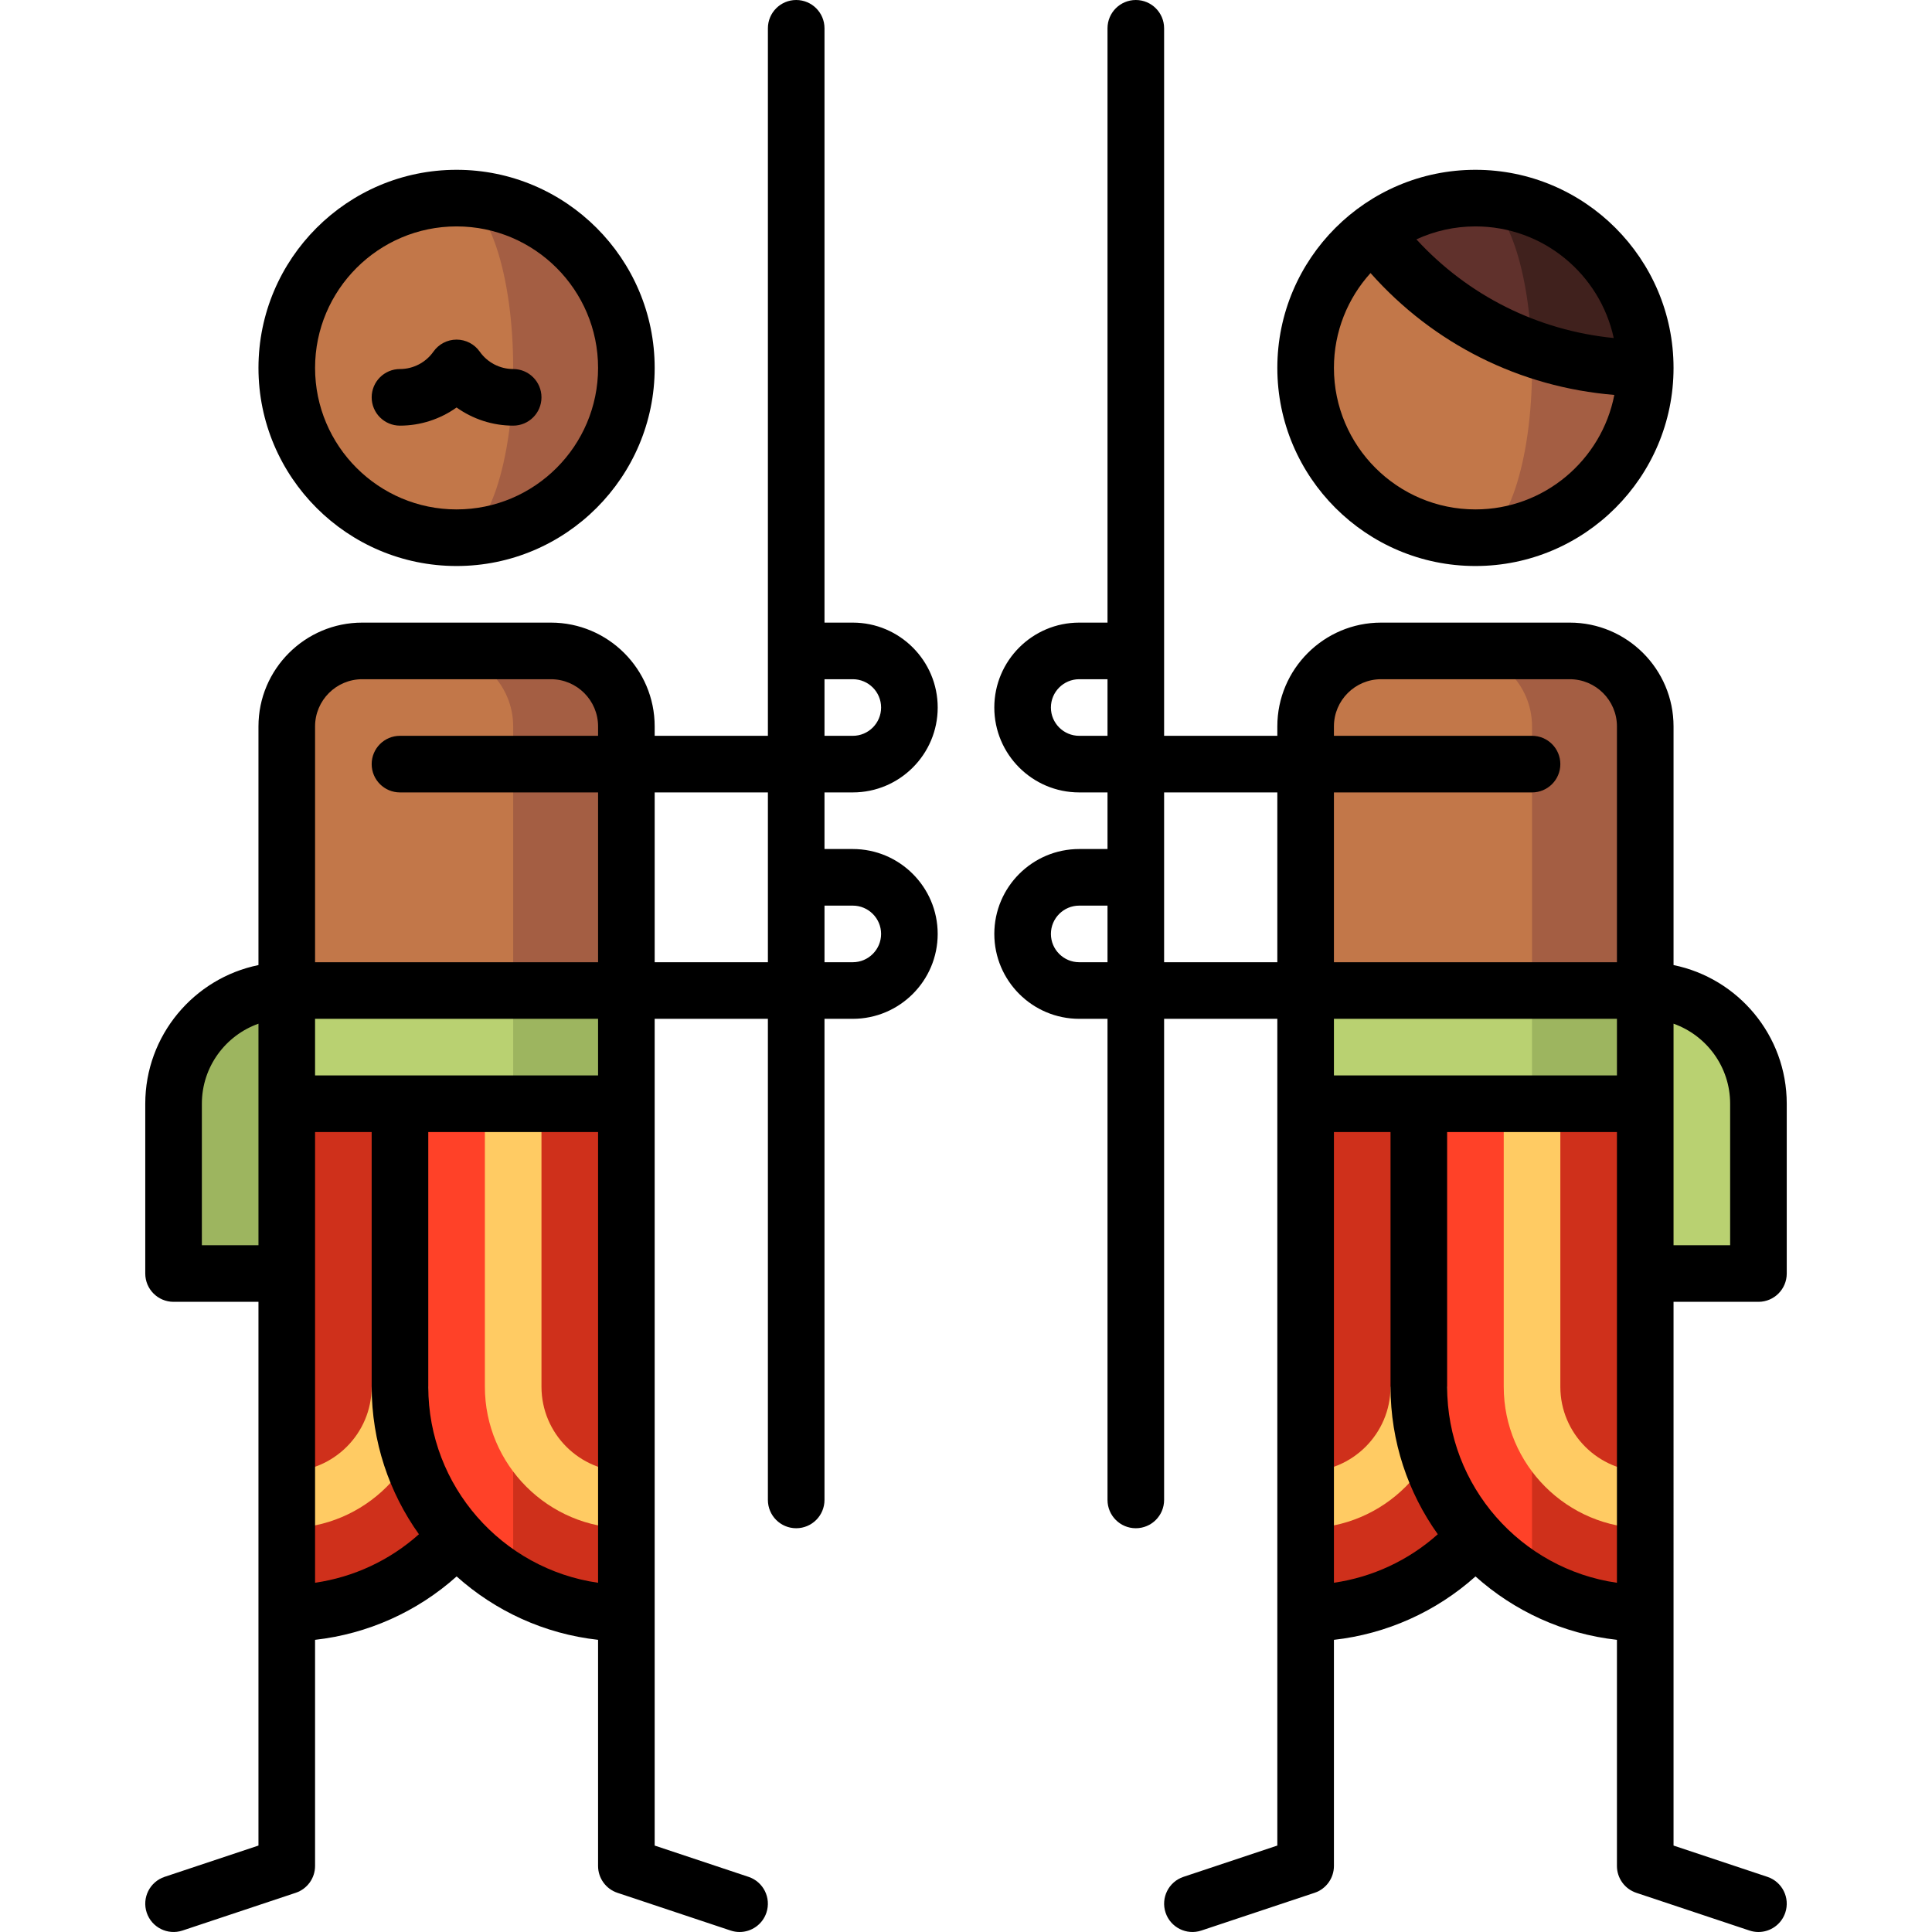 <?xml version="1.0" encoding="iso-8859-1"?>
<!-- Generator: Adobe Illustrator 19.0.0, SVG Export Plug-In . SVG Version: 6.00 Build 0)  -->
<svg version="1.1" id="Capa_1" xmlns="http://www.w3.org/2000/svg" xmlns:xlink="http://www.w3.org/1999/xlink" x="0px" y="0px"
	 viewBox="0 0 512.002 512.002" style="enable-background:new 0 0 512.002 512.002;" xml:space="preserve">
<path style="fill:#B9D171;" d="M466.007,292.5v45h-45l15-75C452.576,262.5,466.007,275.931,466.007,292.5z"/>
<polygon style="fill:#9DB55F;" points="391.007,307.5 436.007,292.5 436.007,262.5 391.007,247.5 "/>
<polygon style="fill:#B9D171;" points="406.007,307.5 346.007,292.5 346.007,262.5 406.007,247.5 "/>
<g>
	<path style="fill:#9DB55F;" d="M45.997,292.5v45h45l-15-75C59.428,262.5,45.997,275.931,45.997,292.5z"/>
	<polygon style="fill:#9DB55F;" points="120.997,307.5 165.997,292.5 165.997,262.5 120.997,247.5 	"/>
</g>
<polygon style="fill:#B9D171;" points="135.997,307.5 75.997,292.5 75.997,262.5 135.997,247.5 "/>
<path style="fill:#CF301B;" d="M376.007,292.5l30,75c0,33.14-26.86,60-60,60v-135H376.007z"/>
<path style="fill:#A45E43;" d="M436.007,192.5c0-11.046-8.954-20-20-20h-30l20,90h30V192.5z"/>
<path style="fill:#C27749;" d="M406.007,192.5c0-11.046-8.954-20-20-20h-20c-11.046,0-20,8.954-20,20v70h60V192.5z"/>
<path style="fill:#A45E43;" d="M405.099,82.047L391.007,142.5c24.853,0,45-20.147,45-45L405.099,82.047z"/>
<path style="fill:#C27749;" d="M406.007,97.5c0-5.429-0.321-10.634-0.908-15.453l-41.095-20.546
	c-10.928,8.21-17.997,21.278-17.997,35.998c0,24.853,20.147,45,45,45C399.291,142.5,406.007,122.353,406.007,97.5z"/>
<path style="fill:#40211D;" d="M391.007,52.5l14.899,39.832c9.413,3.341,19.543,5.168,30.101,5.168
	C436.007,72.647,415.86,52.5,391.007,52.5z"/>
<path style="fill:#60312C;" d="M391.007,52.5c-10.132,0-19.481,3.35-27.003,9.002c10.532,14.02,25.066,24.856,41.901,30.831
	C405.051,69.915,398.708,52.5,391.007,52.5z"/>
<path style="fill:#CF301B;" d="M436.007,292.5h-30l-15,63.477l15,63.477c8.827,5.108,19.067,8.046,30,8.046V292.5z"/>
<path style="fill:#FF4128;" d="M376.007,292.5v75c0,22.207,12.07,41.58,30,51.954V292.5H376.007z"/>
<path style="fill:#CF301B;" d="M105.997,292.5l30,75c0,33.14-26.86,60-60,60v-135H105.997z"/>
<path style="fill:#A45E43;" d="M165.997,192.5c0-11.046-8.954-20-20-20h-30l20,90h30V192.5z"/>
<path style="fill:#C27749;" d="M135.997,192.5c0-11.046-8.954-20-20-20h-20c-11.046,0-20,8.954-20,20v70h60V192.5z"/>
<path style="fill:#A45E43;" d="M120.997,52.5v90c24.853,0,45-20.147,45-45S145.85,52.5,120.997,52.5z"/>
<path style="fill:#C27749;" d="M135.997,97.5c0-24.853-6.716-45-15-45c-24.853,0-45,20.147-45,45s20.147,45,45,45
	C129.281,142.5,135.997,122.353,135.997,97.5z"/>
<path style="fill:#CF301B;" d="M165.997,292.5h-30l-15,63.477l15,63.477c8.827,5.108,19.067,8.046,30,8.046V292.5z"/>
<path style="fill:#FF4128;" d="M105.997,292.5v75c0,22.207,12.07,41.58,30,51.954V292.5H105.997z"/>
<g>
	<path style="fill:#FFCB63;" d="M413.507,367.5v-75h-15v75c0,20.678,16.822,37.5,37.5,37.5v-15
		C423.601,390,413.507,379.906,413.507,367.5z"/>
	<path style="fill:#FFCB63;" d="M368.507,367.5c0,12.406-10.093,22.5-22.5,22.5v15c20.678,0,37.5-16.822,37.5-37.5H368.507z"/>
	<path style="fill:#FFCB63;" d="M143.497,367.5v-75h-15v75c0,20.678,16.822,37.5,37.5,37.5v-15
		C153.59,390,143.497,379.906,143.497,367.5z"/>
	<path style="fill:#FFCB63;" d="M98.497,367.5c0,12.406-10.093,22.5-22.5,22.5v15c20.678,0,37.5-16.822,37.5-37.5H98.497z"/>
</g>
<path d="M391.007,150c28.949,0,52.5-23.552,52.5-52.5S419.956,45,391.007,45s-52.5,23.552-52.5,52.5S362.059,150,391.007,150z
	 M427.658,89.58c-20.154-2-38.58-11.212-52.297-26.147C380.127,61.236,385.424,60,391.007,60
	C408.968,60,424.012,72.694,427.658,89.58z M363.206,72.362c16.692,18.803,39.576,30.243,64.607,32.298
	c-3.352,17.264-18.577,30.34-36.806,30.34c-20.678,0-37.5-16.822-37.5-37.5C353.507,87.837,357.182,79.017,363.206,72.362z"/>
<path d="M468.379,497.385l-24.872-8.29V345h22.5c4.142,0,7.5-3.357,7.5-7.5v-45c0-18.11-12.904-33.261-30-36.745V192.5
	c0-15.163-12.336-27.5-27.5-27.5h-50c-15.164,0-27.5,12.337-27.5,27.5v2.5h-30.005v-22.452c0-0.097,0-165.048,0-165.048
	c0-4.143-3.358-7.5-7.5-7.5s-7.5,3.357-7.5,7.5V165h-7.5c-12.407,0-22.5,10.094-22.5,22.5s10.093,22.5,22.5,22.5h7.5v15h-7.498
	c-12.407,0-22.5,10.094-22.5,22.5s10.093,22.5,22.5,22.5h7.498v127.5c0,4.143,3.358,7.5,7.5,7.5s7.5-3.357,7.5-7.5V270h30.005
	v219.095l-24.872,8.29c-3.93,1.31-6.053,5.558-4.744,9.487c1.31,3.929,5.557,6.049,9.487,4.743l30-10
	c3.063-1.021,5.128-3.887,5.128-7.115v-59.926c13.943-1.561,27.063-7.444,37.518-16.801c10.194,9.131,23.169,15.21,37.482,16.8
	V494.5c0,3.229,2.066,6.095,5.128,7.115l30,10c0.787,0.262,1.586,0.387,2.373,0.387c3.14,0,6.066-1.987,7.114-5.13
	C474.432,502.942,472.309,498.694,468.379,497.385z M458.507,292.5V330h-15v-58.71C452.237,274.386,458.507,282.723,458.507,292.5z
	 M353.507,192.5c0-6.893,5.607-12.5,12.5-12.5h50c6.893,0,12.5,5.607,12.5,12.5V255h-75v-45h52.5c4.142,0,7.5-3.357,7.5-7.5
	s-3.358-7.5-7.5-7.5h-52.5V192.5z M286.002,195c-4.136,0-7.5-3.364-7.5-7.5s3.364-7.5,7.5-7.5h7.5v15H286.002z M286.004,255
	c-4.135,0-7.5-3.364-7.5-7.5s3.365-7.5,7.5-7.5h7.498v15H286.004z M308.502,255v-22.452c0-0.097,0-22.548,0-22.548h30.005v45
	H308.502z M428.507,270v15h-75v-15H428.507z M353.507,300h15v67.5c0,14.563,4.651,28.051,12.524,39.091
	c-7.716,6.909-17.299,11.375-27.524,12.853V300z M383.507,367.5V300h45v119.456C403.1,415.804,383.507,393.901,383.507,367.5z"/>
<path d="M105.997,112.799c5.441,0,10.673-1.725,15-4.811c4.327,3.086,9.559,4.811,15,4.811c4.142,0,7.5-3.357,7.5-7.5
	s-3.358-7.5-7.5-7.5c-3.519,0-6.833-1.725-8.866-4.614c-1.405-1.997-3.693-3.185-6.134-3.185s-4.729,1.188-6.134,3.185
	c-2.033,2.89-5.348,4.614-8.866,4.614c-4.142,0-7.5,3.357-7.5,7.5S101.855,112.799,105.997,112.799z"/>
<path d="M120.997,150c28.949,0,52.5-23.552,52.5-52.5S149.945,45,120.997,45s-52.5,23.552-52.5,52.5S92.048,150,120.997,150z
	 M120.997,60c20.678,0,37.5,16.822,37.5,37.5s-16.822,37.5-37.5,37.5s-37.5-16.822-37.5-37.5S100.319,60,120.997,60z"/>
<path d="M226.002,210c12.407,0,22.5-10.094,22.5-22.5s-10.093-22.5-22.5-22.5h-7.5V7.5c0-4.143-3.358-7.5-7.5-7.5
	s-7.5,3.357-7.5,7.5v164.952c0,0.097,0,22.548,0,22.548h-30.005v-2.5c0-15.163-12.336-27.5-27.5-27.5h-50
	c-15.164,0-27.5,12.337-27.5,27.5v63.255c-17.096,3.484-30,18.635-30,36.745v45c0,4.143,3.358,7.5,7.5,7.5h22.5v144.095
	l-24.872,8.29c-3.93,1.31-6.053,5.558-4.744,9.487c1.31,3.929,5.556,6.049,9.487,4.743l30-10c3.063-1.021,5.128-3.887,5.128-7.115
	v-59.926c13.943-1.561,27.063-7.444,37.518-16.801c10.194,9.131,23.169,15.21,37.482,16.8V494.5c0,3.229,2.066,6.095,5.128,7.115
	l30,10c0.787,0.262,1.586,0.387,2.373,0.387c3.14,0,6.066-1.987,7.114-5.13c1.31-3.93-0.814-8.178-4.744-9.487l-24.872-8.29V270
	H203.5v127.5c0,4.143,3.358,7.5,7.5,7.5s7.5-3.357,7.5-7.5V270h7.498c12.407,0,22.5-10.094,22.5-22.5s-10.093-22.5-22.5-22.5H218.5
	v-15H226.002z M218.502,180h7.5c4.136,0,7.5,3.364,7.5,7.5s-3.364,7.5-7.5,7.5h-7.5V180z M95.997,180h50
	c6.893,0,12.5,5.607,12.5,12.5v2.5h-52.5c-4.142,0-7.5,3.357-7.5,7.5s3.358,7.5,7.5,7.5h52.5v45h-75v-62.5
	C83.497,185.607,89.104,180,95.997,180z M53.497,330v-37.5c0-9.777,6.271-18.114,15-21.21V330H53.497z M83.497,300h15v67.5
	c0,14.563,4.651,28.052,12.524,39.092c-7.716,6.909-17.3,11.375-27.524,12.853V300z M113.497,367.5V300h45v119.456
	C133.089,415.804,113.497,393.901,113.497,367.5z M158.497,285h-75v-15h75V285z M226,240c4.135,0,7.5,3.364,7.5,7.5
	s-3.365,7.5-7.5,7.5h-7.498v-15H226z M203.502,232.452c0,0.097,0,22.548,0,22.548h-30.005v-45h30.005V232.452z"/>
<g>
</g>
<g>
</g>
<g>
</g>
<g>
</g>
<g>
</g>
<g>
</g>
<g>
</g>
<g>
</g>
<g>
</g>
<g>
</g>
<g>
</g>
<g>
</g>
<g>
</g>
<g>
</g>
<g>
</g>
</svg>
